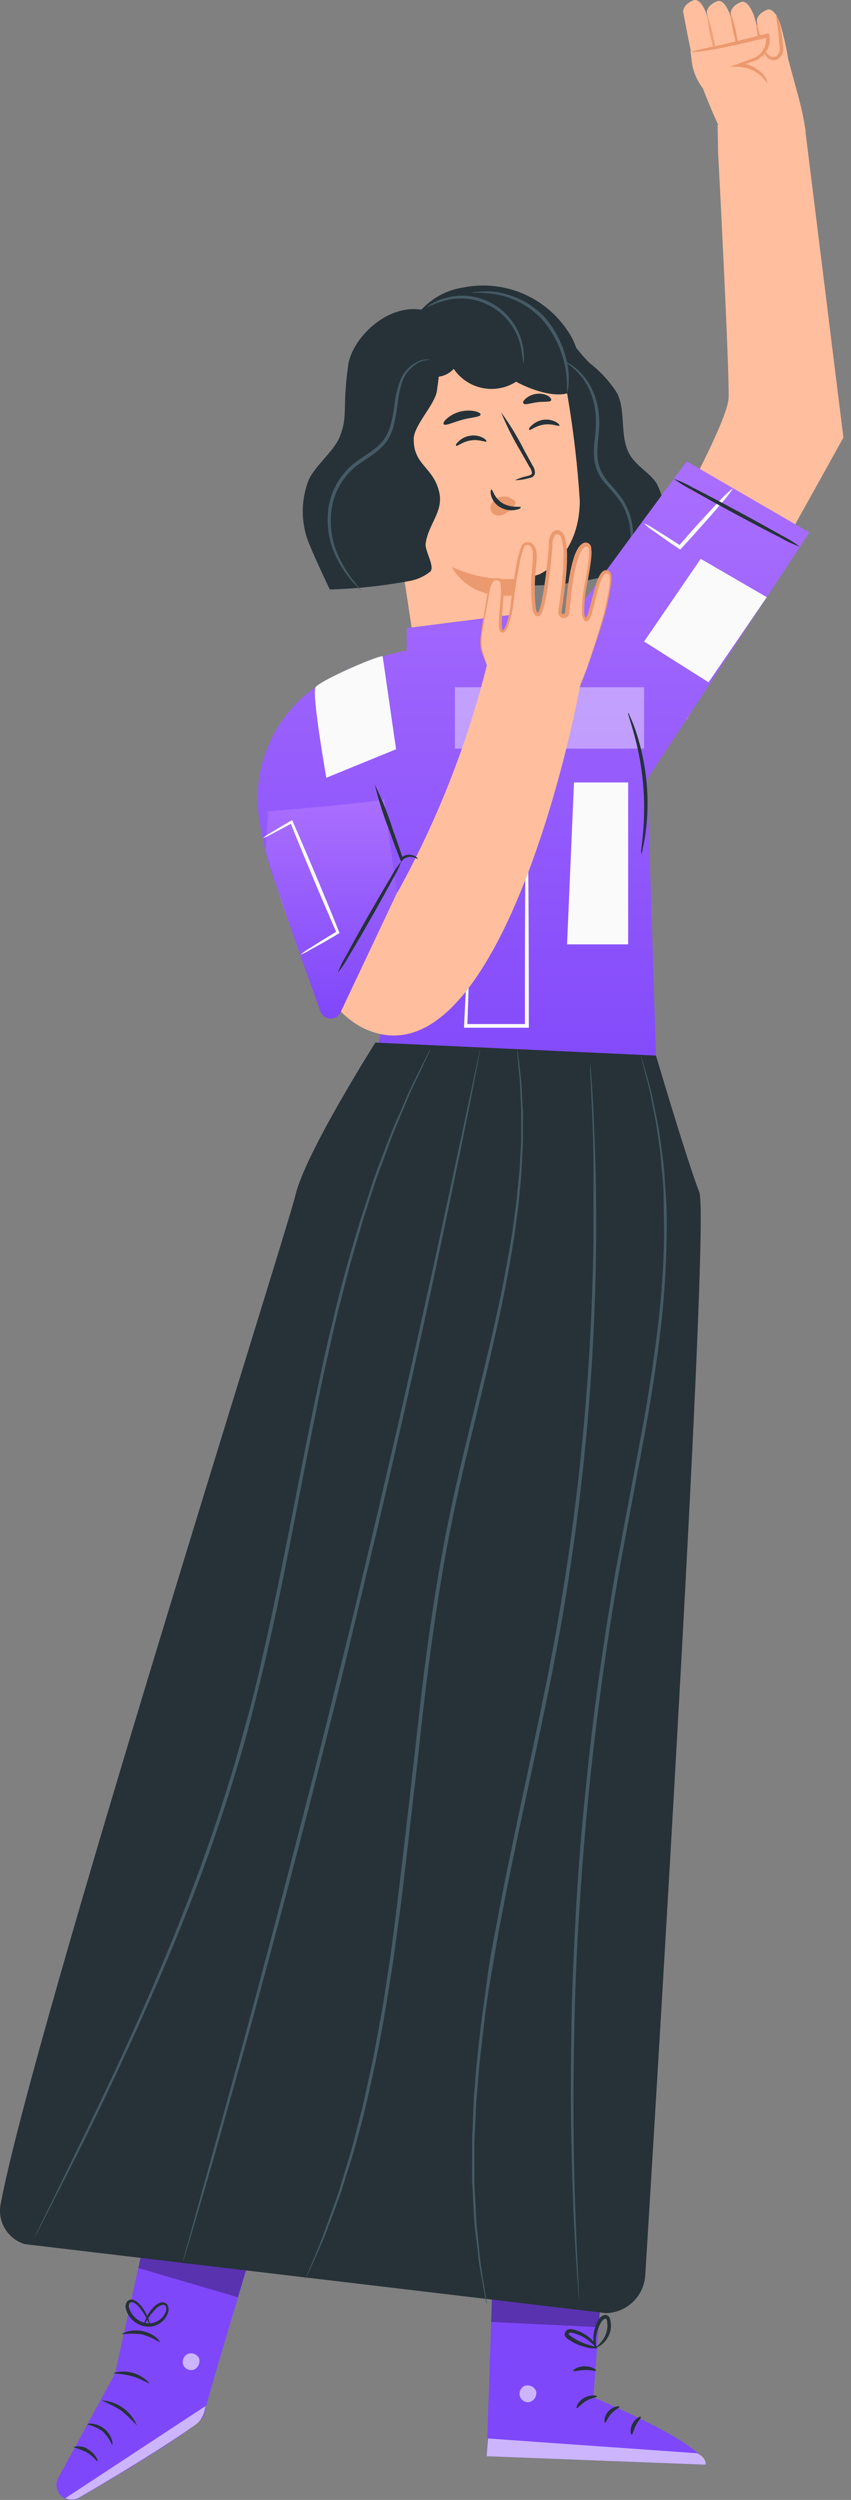 <svg width="79" height="232" viewBox="0 0 79 232" fill="none" xmlns="http://www.w3.org/2000/svg">
<rect x="0" y="0" width="79" height="232" fill="#808080" stroke="none"/>
<path d="M66.613 11.597L66.664 14.149C66.664 14.149 67.705 33.926 67.64 36.901C67.576 39.876 57.656 56.839 57.656 56.839L63.749 66.772L78.295 40.611L74.812 12.54L74.723 11.844" fill="#FFBE9D"/>
<path d="M74 8.541L72.041 1.338L64.386 5.765C65.04 7.75 65.804 9.697 66.676 11.597L68.003 12.975C68.003 12.975 74.658 12.273 74.798 12.203C74.606 10.967 74.34 9.744 74 8.541Z" fill="#FFBE9D"/>
<path d="M72.278 1.849C72.311 1.896 72.337 1.948 72.354 2.002C72.648 2.781 73.503 6.296 73.113 6.558C72.723 6.82 71.409 6.884 71.199 6.443C70.988 6.002 70.26 1.976 70.26 1.976C70.26 1.976 70.184 1.338 71.192 0.911C71.818 0.668 72.278 1.849 72.278 1.849Z" fill="#FFBE9D"/>
<path d="M69.853 1.134C69.886 1.179 69.911 1.229 69.93 1.281C70.223 2.066 71.078 5.575 70.688 5.836C70.298 6.098 68.984 6.162 68.774 5.721C68.563 5.28 67.836 1.255 67.836 1.255C67.836 1.255 67.766 0.616 68.767 0.195C69.393 -0.052 69.853 1.134 69.853 1.134Z" fill="#FFBE9D"/>
<path d="M67.639 1.057C67.677 1.102 67.703 1.154 67.716 1.211C68.009 1.989 68.857 5.505 68.468 5.766C68.079 6.028 66.771 6.092 66.554 5.651C66.336 5.21 65.616 1.185 65.616 1.185C65.616 1.185 65.54 0.546 66.547 0.125C67.18 -0.149 67.639 1.057 67.639 1.057Z" fill="#FFBE9D"/>
<path d="M65.445 0.968C65.482 1.012 65.508 1.065 65.522 1.121C65.815 1.9 66.663 5.415 66.274 5.677C65.885 5.939 64.57 6.003 64.36 5.562C64.149 5.121 63.422 1.095 63.422 1.095C63.422 1.095 63.346 0.457 64.353 0.036C64.986 -0.219 65.445 0.968 65.445 0.968Z" fill="#FFBE9D"/>
<path d="M70.925 5.421C70.818 4.254 70.563 3.105 70.166 2.001C70.273 3.169 70.528 4.318 70.925 5.421Z" fill="#EB996E"/>
<path d="M68.852 5.962C68.788 5.127 68.645 4.3 68.425 3.493C68.291 2.666 68.077 1.854 67.787 1.068C67.859 1.902 68.002 2.727 68.214 3.537C68.356 4.362 68.569 5.173 68.851 5.962H68.852Z" fill="#EB996E"/>
<g opacity="0.78">
<path d="M66.727 6.333C66.655 5.498 66.512 4.669 66.3 3.858C66.157 3.033 65.944 2.222 65.662 1.434C65.726 2.271 65.869 3.1 66.089 3.91C66.225 4.736 66.438 5.548 66.727 6.333Z" fill="#EB996E"/>
</g>
<path d="M68.386 10.894L66.064 9.019C65.046 8.199 64.386 7.016 64.22 5.72L64.093 4.731L71.109 3.314C71.109 3.314 71.109 5.92 69.132 5.956L71.6 7.232L68.386 10.894Z" fill="#FFBE9D"/>
<path d="M71.264 7.737C71.078 7.499 70.877 7.273 70.662 7.06C70.08 6.523 69.323 6.217 68.531 6.199H67.779L68.487 5.937L70.108 5.336C70.771 4.982 71.165 4.274 71.116 3.524C71.111 3.468 71.1 3.413 71.084 3.358L71.285 3.467C69.326 3.952 67.552 4.36 66.257 4.583C65.619 4.699 65.083 4.769 64.713 4.813C64.525 4.84 64.334 4.84 64.146 4.813C64.824 4.616 65.512 4.454 66.207 4.328C67.483 4.053 69.244 3.607 71.203 3.125L71.356 3.087L71.401 3.233C71.423 3.306 71.441 3.381 71.452 3.457C71.5 3.904 71.394 4.354 71.151 4.733C70.925 5.072 70.626 5.357 70.277 5.569L68.638 6.13L68.593 5.862C69.447 5.897 70.253 6.266 70.838 6.89C71.057 7.126 71.205 7.42 71.264 7.737Z" fill="#EB996E"/>
<path d="M70.836 4.49C70.893 4.49 71.008 4.809 71.365 5.129C71.551 5.308 71.831 5.348 72.061 5.229C72.314 5.017 72.434 4.685 72.373 4.361C72.29 3.57 72.246 2.829 72.173 2.319C72.101 2.04 72.065 1.752 72.065 1.464C72.116 1.445 72.265 1.745 72.402 2.274C72.548 2.955 72.649 3.646 72.703 4.341C72.775 4.785 72.587 5.231 72.218 5.489C71.877 5.664 71.461 5.588 71.204 5.304C71.052 5.139 70.939 4.943 70.872 4.73C70.831 4.585 70.817 4.502 70.836 4.49Z" fill="#EB996E"/>
<path d="M46.989 27.636C48.72 27.684 50.347 28.474 51.455 29.805C52.648 31.043 53.529 32.511 54.746 33.703C55.752 34.48 56.615 35.426 57.298 36.498C58.172 38.322 57.439 40.676 58.574 42.373C59.213 43.323 60.29 43.886 60.935 44.823C61.611 46.092 61.81 47.56 61.496 48.963C61.453 49.959 61.103 50.918 60.494 51.707C59.927 52.236 59.239 52.617 58.489 52.817C52.92 54.701 46.908 54.831 41.263 53.187" fill="#263238"/>
<path d="M35.293 39.011C34.999 36.657 35.67 34.284 37.155 32.433C38.639 30.582 40.81 29.412 43.172 29.189C47.872 28.826 52.044 32.177 52.704 36.844C53.248 40.046 53.623 43.274 53.826 46.516C53.769 51.02 51.134 52.768 50.069 53.297C49.684 53.437 49.287 53.536 48.882 53.591V53.623L49.884 58.791C50.337 62.179 48.449 65.171 45.067 65.688C41.685 66.205 39.025 63.583 38.509 60.196L35.293 39.011Z" fill="#FFBE9D"/>
<path d="M51.927 39.503C51.857 39.604 51.288 39.287 50.498 39.403C49.707 39.519 49.222 39.977 49.139 39.894C49.055 39.811 49.139 39.684 49.375 39.467C49.672 39.192 50.046 39.014 50.447 38.957C50.843 38.902 51.247 38.972 51.601 39.157C51.863 39.299 51.963 39.452 51.927 39.503Z" fill="#263238"/>
<path d="M45.151 40.97C45.075 41.07 44.513 40.753 43.722 40.87C42.931 40.986 42.446 41.444 42.357 41.371C42.268 41.297 42.357 41.154 42.593 40.944C42.889 40.663 43.267 40.484 43.672 40.434C44.067 40.371 44.472 40.438 44.827 40.625C45.081 40.765 45.189 40.919 45.151 40.97Z" fill="#263238"/>
<path d="M47.798 44.568C48.182 44.388 48.586 44.253 49.001 44.167C49.193 44.116 49.371 44.052 49.384 43.919C49.369 43.714 49.294 43.519 49.167 43.357L48.377 41.96C47.663 40.781 47.043 39.548 46.522 38.272C47.334 39.387 48.053 40.567 48.672 41.8C48.94 42.291 49.196 42.763 49.444 43.21C49.599 43.429 49.673 43.695 49.654 43.963C49.615 44.11 49.512 44.231 49.374 44.294C49.271 44.337 49.164 44.366 49.055 44.384C48.647 44.502 48.224 44.564 47.798 44.568Z" fill="#263238"/>
<path d="M48.851 53.621C46.501 53.962 44.102 53.612 41.948 52.613C41.948 52.613 43.671 56.332 49.125 55.011L48.851 53.621Z" fill="#EB996E"/>
<path d="M47.728 46.45C47.385 46.134 46.905 46.011 46.452 46.125C46.117 46.204 45.827 46.416 45.65 46.712C45.482 47.004 45.51 47.369 45.721 47.631C46.014 47.872 46.423 47.914 46.76 47.739C47.099 47.556 47.4 47.309 47.647 47.012C47.723 46.938 47.786 46.852 47.832 46.756C47.878 46.662 47.86 46.55 47.787 46.476" fill="#EB996E"/>
<path d="M45.623 45.423C45.745 45.423 45.866 46.225 46.657 46.699C47.448 47.173 48.322 46.961 48.341 47.076C48.36 47.191 48.168 47.267 47.798 47.332C47.315 47.408 46.82 47.311 46.401 47.057C45.997 46.817 45.703 46.427 45.584 45.972C45.502 45.647 45.565 45.429 45.623 45.423Z" fill="#263238"/>
<path d="M44.608 38.488C44.563 38.712 43.785 38.718 42.904 38.96C42.023 39.203 41.341 39.547 41.194 39.375C41.13 39.299 41.194 39.081 41.488 38.839C42.203 38.227 43.161 37.977 44.085 38.162C44.456 38.245 44.64 38.386 44.608 38.488Z" fill="#263238"/>
<path d="M51.161 37.155C51.053 37.346 50.523 37.244 49.885 37.327C49.248 37.411 48.737 37.614 48.609 37.449C48.482 37.283 48.609 37.181 48.81 36.983C49.095 36.74 49.446 36.589 49.818 36.549C50.19 36.5 50.567 36.57 50.897 36.749C51.104 36.893 51.205 37.059 51.161 37.155Z" fill="#263238"/>
<path d="M53.585 35.859C52.654 37.281 49.7 36.401 47.913 35.425C45.978 36.664 43.408 36.135 42.12 34.232C41.594 34.804 40.817 35.076 40.048 34.958C39.28 34.839 38.621 34.345 38.292 33.641C37.629 32.043 37.902 30.21 39.001 28.875C40.046 27.678 41.486 26.896 43.058 26.67C46.748 25.952 50.511 27.5 52.629 30.606C53.726 32.125 54.089 34.055 53.618 35.869" fill="#263238"/>
<path d="M39.242 28.765C35.893 28.127 32.665 31.464 32.326 33.869C31.746 38.016 32.326 38.533 31.548 40.517C31.056 41.793 29.352 43.133 28.683 44.466C27.996 46.178 27.92 48.075 28.466 49.837C28.887 51.113 30.616 54.706 30.616 54.706C33.14 54.635 35.654 54.364 38.134 53.896C38.792 53.761 39.408 53.472 39.933 53.054C40.418 52.614 39.416 51.095 39.512 50.448C39.774 48.611 41.145 47.541 40.788 45.737C40.265 43.331 38.37 43.185 38.408 40.741C38.408 39.465 40.38 37.551 40.559 36.275C40.737 34.999 41.49 30.469 39.283 28.798" fill="#263238"/>
<path d="M33.577 54.84C33.577 54.84 33.335 54.559 32.94 54.049C32.349 53.33 31.851 52.539 31.459 51.695C30.868 50.451 30.617 49.073 30.732 47.7C30.859 46.018 31.653 44.457 32.937 43.362C33.625 42.807 34.41 42.386 35.081 41.825C35.747 41.29 36.235 40.566 36.48 39.748C36.678 39.022 36.817 38.282 36.895 37.534C36.961 36.896 37.087 36.266 37.272 35.651C37.517 34.761 38.127 34.015 38.95 33.597C39.264 33.469 39.6 33.401 39.939 33.396C39.853 33.367 39.762 33.354 39.671 33.358C39.409 33.354 39.149 33.401 38.906 33.498C38.011 33.886 37.334 34.65 37.055 35.584C36.848 36.206 36.705 36.848 36.628 37.499C36.544 38.23 36.399 38.954 36.194 39.662C35.961 40.42 35.5 41.089 34.873 41.576C34.235 42.112 33.444 42.526 32.723 43.114C31.381 44.256 30.557 45.892 30.439 47.65C30.333 49.067 30.61 50.487 31.241 51.76C31.657 52.61 32.19 53.398 32.824 54.101C33.047 54.344 33.239 54.528 33.366 54.644C33.427 54.718 33.498 54.785 33.577 54.84Z" fill="#455A64"/>
<path d="M57.923 52.671C57.969 52.615 58.012 52.555 58.05 52.493C58.154 52.311 58.248 52.123 58.331 51.931C58.62 51.215 58.767 50.449 58.766 49.676C58.771 48.516 58.446 47.378 57.828 46.396C57.44 45.842 57.014 45.315 56.552 44.821C56.076 44.312 55.734 43.694 55.556 43.022C55.256 41.624 55.716 40.215 55.62 38.912C55.595 37.757 55.279 36.627 54.701 35.626C54.303 34.963 53.773 34.387 53.145 33.935C52.972 33.817 52.793 33.708 52.608 33.61L52.408 33.52C52.612 33.698 52.825 33.866 53.047 34.022C53.635 34.493 54.127 35.074 54.495 35.732C55.025 36.712 55.308 37.807 55.318 38.922C55.329 39.583 55.289 40.245 55.197 40.9C55.094 41.625 55.109 42.361 55.242 43.082C55.431 43.798 55.795 44.456 56.301 44.996C56.76 45.48 57.186 45.994 57.577 46.534C58.183 47.468 58.515 48.553 58.534 49.666C58.556 50.42 58.443 51.172 58.202 51.886C58.044 52.396 57.894 52.658 57.923 52.671Z" fill="#455A64"/>
<path d="M43.754 27.164C44.474 27.154 45.195 27.195 45.91 27.285C47.625 27.572 49.195 28.421 50.376 29.697C51.494 31.028 52.236 32.633 52.526 34.347C52.625 35.064 52.661 35.788 52.635 36.511C52.703 36.324 52.744 36.129 52.756 35.93C52.818 35.397 52.818 34.859 52.756 34.326C52.522 32.547 51.78 30.872 50.619 29.503C49.397 28.178 47.749 27.323 45.962 27.086C45.426 27.02 44.884 27.02 44.348 27.086C44.147 27.08 43.947 27.107 43.754 27.164H43.754Z" fill="#455A64"/>
<path d="M48.564 33.779C48.614 33.617 48.637 33.448 48.634 33.278C48.65 32.81 48.6 32.342 48.488 31.887C48.133 30.353 47.163 29.032 45.806 28.234C44.449 27.435 42.824 27.229 41.31 27.663C40.863 27.785 40.433 27.968 40.034 28.205C39.754 28.384 39.613 28.499 39.627 28.518C40.186 28.251 40.769 28.038 41.368 27.88C44.406 27.104 47.5 28.925 48.297 31.957C48.436 32.556 48.526 33.167 48.564 33.781V33.779Z" fill="#455A64"/>
<path d="M34.12 84.16C34.12 84.16 36.325 89.188 36.2 91.567C36.074 93.947 33.794 101.68 33.794 101.68L60.775 104.2L60.896 97.96L60.086 72.293L75.13 49.409L63.748 42.813L52.68 57.838L49.879 56.753L37.757 58.285V60.39L37.412 60.428C34.754 60.993 32.207 61.991 29.872 63.382C25.53 66.086 23.247 71.141 24.091 76.186C24.583 79.249 25.54 82.968 27.377 85.118C30.91 89.24 34.12 84.16 34.12 84.16Z" fill="url(#paint0_linear_0_7435)"/>
<path d="M30.293 72.18C30.293 72.18 28.915 64.346 29.297 63.778C29.77 63.108 35.442 60.67 35.524 60.919L36.768 69.532L30.293 72.18Z" fill="#FAFAFA"/>
<path d="M53.285 72.614L52.641 87.639H58.313V72.614H53.285Z" fill="#FAFAFA"/>
<path d="M43.9 80.129C44.006 80.117 44.113 80.117 44.219 80.129H45.195L48.928 80.072H49.036V80.187C49.074 83.795 49.093 89.183 49.093 95.212V95.377H43.08V95.212C43.29 90.88 43.48 87.116 43.616 84.365C43.692 83.09 43.75 82.024 43.794 81.258C43.798 80.983 43.817 80.708 43.851 80.435C43.84 80.347 43.84 80.257 43.851 80.168C43.858 80.27 43.858 80.372 43.851 80.475V81.329C43.851 82.108 43.8 83.167 43.762 84.481C43.662 87.179 43.532 90.906 43.379 95.199L43.22 95.033H48.892L48.727 95.199C48.727 89.17 48.727 83.779 48.784 80.174L48.892 80.282L45.242 80.167H44.24L43.9 80.129Z" fill="#FAFAFA"/>
<path d="M65.776 63.319L59.792 59.536L65.049 51.861L71.18 55.421L65.776 63.319Z" fill="#FAFAFA"/>
<g opacity="0.4">
<rect x="42.228" y="63.778" width="17.564" height="5.697" fill="white"/>
</g>
<path d="M59.538 79.275C59.507 79.102 59.507 78.925 59.538 78.751C59.583 78.414 59.638 77.929 59.691 77.335C59.83 75.777 59.83 74.21 59.691 72.652C59.545 71.093 59.259 69.55 58.836 68.042C58.517 66.887 58.256 66.185 58.307 66.166C58.358 66.147 58.415 66.32 58.549 66.632C58.745 67.07 58.917 67.517 59.066 67.972C59.556 69.481 59.877 71.038 60.024 72.617C60.171 74.196 60.137 75.786 59.923 77.357C59.861 77.832 59.774 78.302 59.662 78.767C59.648 78.942 59.606 79.113 59.538 79.275Z" fill="#263238"/>
<path d="M68.054 45.308C67.756 45.781 67.412 46.223 67.027 46.629C66.388 47.414 65.423 48.485 64.373 49.659L63.25 50.897L63.15 51.005L63.035 50.929C62.072 50.291 61.249 49.698 60.674 49.283C60.349 49.085 60.05 48.844 59.787 48.569C60.137 48.715 60.471 48.899 60.782 49.117C61.384 49.487 62.237 50.019 63.213 50.66H63.013L64.123 49.384C65.176 48.211 66.139 47.17 66.847 46.425C67.214 46.016 67.618 45.642 68.054 45.308V45.308Z" fill="#FAFAFA"/>
<path d="M74.256 50.737C73.644 50.518 73.052 50.245 72.489 49.92C71.41 49.378 69.937 48.599 68.323 47.732C66.709 46.865 65.254 46.055 64.209 45.461C63.629 45.164 63.074 44.821 62.55 44.434C63.164 44.653 63.757 44.927 64.323 45.251C65.394 45.799 66.875 46.572 68.482 47.439C70.09 48.306 71.552 49.117 72.597 49.71C73.178 50.005 73.733 50.349 74.256 50.737Z" fill="#263238"/>
<path d="M13.567 207.204L10.68 220.27L5.41 229.954C5.225 230.29 5.188 230.688 5.31 231.052C5.431 231.415 5.699 231.712 6.049 231.869C6.457 232.062 6.935 232.041 7.324 231.812C9.774 230.395 18.764 225.138 18.923 224.156C19.109 223.033 22.892 210.567 22.892 210.567L13.567 207.204Z" fill="#7F47FA"/>
<g opacity="0.6">
<path d="M6.042 231.856L19.09 223.281L18.955 223.829C18.838 224.293 18.566 224.702 18.183 224.99C17.118 225.756 14.139 227.816 7.337 231.785C6.945 232.009 6.468 232.026 6.061 231.83L6.042 231.856Z" fill="white"/>
</g>
<g opacity="0.6">
<path d="M17.475 218.435C17.082 218.597 16.876 219.03 16.997 219.437C17.144 219.833 17.576 220.044 17.979 219.915C18.393 219.743 18.61 219.285 18.48 218.856C18.28 218.458 17.803 218.287 17.396 218.467" fill="white"/>
</g>
<path d="M10.407 226.904C10.195 226.426 9.894 225.993 9.52 225.628C9.088 225.327 8.603 225.11 8.09 224.99C8.09 224.952 8.276 224.89 8.591 224.926C9.001 224.979 9.387 225.15 9.702 225.417C10.025 225.68 10.263 226.033 10.385 226.431C10.47 226.7 10.445 226.904 10.407 226.904Z" fill="#263238"/>
<path d="M9.053 228.416C8.977 228.454 8.664 227.931 8.039 227.574C7.641 227.391 7.232 227.233 6.814 227.102C7.282 226.947 7.795 227.028 8.192 227.318C8.881 227.737 9.131 228.397 9.053 228.416Z" fill="#263238"/>
<path d="M12.71 225.092C12.249 224.59 11.755 224.122 11.229 223.689C10.647 223.336 10.039 223.027 9.411 222.764C10.869 222.834 12.155 223.742 12.71 225.092Z" fill="#263238"/>
<path d="M13.89 221.192C13.839 221.262 13.194 220.784 12.269 220.522C11.344 220.261 10.546 220.299 10.534 220.216C11.747 219.864 13.055 220.244 13.89 221.192Z" fill="#263238"/>
<path d="M14.84 217.379C14.317 217.055 13.753 216.803 13.162 216.632C12.554 216.549 11.938 216.549 11.331 216.632C11.331 216.6 11.503 216.473 11.841 216.371C12.293 216.249 12.767 216.236 13.225 216.333C13.69 216.426 14.127 216.627 14.501 216.92C14.751 217.162 14.865 217.334 14.84 217.379Z" fill="#263238"/>
<path d="M13.347 215.912C13.34 215.742 13.375 215.574 13.448 215.421C13.602 214.98 13.843 214.574 14.156 214.228C14.361 213.951 14.653 213.752 14.985 213.661C15.214 213.623 15.442 213.729 15.56 213.928C15.654 214.128 15.675 214.354 15.617 214.568C15.345 215.46 14.469 216.026 13.543 215.908C12.638 215.781 11.9 215.121 11.674 214.236C11.622 214.015 11.666 213.784 11.795 213.597C11.95 213.409 12.214 213.351 12.433 213.457C12.733 213.602 12.99 213.822 13.18 214.095C13.463 214.464 13.678 214.881 13.818 215.325C13.885 215.484 13.915 215.655 13.907 215.827C13.692 215.253 13.391 214.715 13.014 214.232C12.852 213.996 12.632 213.805 12.376 213.677C12.26 213.619 12.119 213.651 12.038 213.753C11.961 213.879 11.942 214.033 11.987 214.174C12.204 214.929 12.843 215.488 13.62 215.603C14.4 215.695 15.14 215.234 15.4 214.492C15.454 214.348 15.454 214.19 15.4 214.045C15.341 213.931 15.214 213.869 15.088 213.892C14.808 213.969 14.56 214.132 14.379 214.358C13.943 214.81 13.593 215.338 13.345 215.915L13.347 215.912Z" fill="#263238"/>
<g opacity="0.3">
<path d="M13.234 208.62L12.845 210.483L22.077 213.189L22.867 210.573L13.572 207.205L13.234 208.62Z" fill="black"/>
</g>
<path d="M55.869 212.039L55.084 222.483C55.084 222.483 65.438 226.783 65.484 228.728L45.176 227.944L45.725 211.618L55.869 212.039Z" fill="#7F47FA"/>
<g opacity="0.6">
<path d="M48.838 221.36C48.431 221.471 48.172 221.869 48.236 222.285C48.319 222.705 48.716 222.985 49.138 222.924C49.572 222.809 49.847 222.384 49.777 221.942C49.634 221.52 49.185 221.284 48.757 221.405" fill="white"/>
</g>
<g opacity="0.6">
<path d="M45.176 227.944L45.298 226.298L64.725 227.669C64.725 227.669 65.612 228.096 65.484 228.728L45.176 227.944Z" fill="white"/>
</g>
<path d="M55.415 222.394C55.415 222.494 54.914 222.515 54.413 222.815C53.911 223.114 53.634 223.523 53.545 223.484C53.455 223.445 53.628 222.846 54.24 222.521C54.853 222.196 55.453 222.305 55.415 222.394Z" fill="#263238"/>
<path d="M57.515 223.357C57.515 223.457 57.1 223.606 56.743 223.996C56.386 224.385 56.277 224.837 56.176 224.831C56.075 224.825 56.041 224.257 56.489 223.766C56.935 223.275 57.515 223.262 57.515 223.357Z" fill="#263238"/>
<path d="M58.644 225.954C58.555 225.954 58.434 225.469 58.709 224.94C58.983 224.41 59.461 224.206 59.499 224.301C59.538 224.396 59.238 224.665 59.021 225.103C58.805 225.541 58.728 225.947 58.644 225.954Z" fill="#263238"/>
<path d="M55.329 219.995C55.284 220.084 54.828 219.925 54.27 219.944C53.711 219.963 53.267 220.122 53.217 220.033C53.167 219.944 53.6 219.605 54.263 219.599C54.927 219.593 55.384 219.918 55.329 219.995Z" fill="#263238"/>
<g opacity="0.3">
<path d="M55.71 214.102L55.575 215.966L45.597 215.488L45.661 213.338L55.71 214.102Z" fill="black"/>
</g>
<path d="M55.454 217.883C55.116 217.961 54.764 217.945 54.434 217.838C54.069 217.758 53.716 217.633 53.381 217.468C53.185 217.371 52.995 217.26 52.814 217.137C52.7 217.071 52.599 216.987 52.513 216.888C52.391 216.733 52.391 216.514 52.513 216.359C52.619 216.22 52.786 216.142 52.96 216.148C53.089 216.151 53.215 216.172 53.337 216.212C53.557 216.273 53.771 216.354 53.976 216.455C54.312 216.618 54.619 216.834 54.888 217.094C55.341 217.553 55.489 217.929 55.455 217.948C55.421 217.968 55.194 217.655 54.727 217.279C54.453 217.06 54.153 216.876 53.834 216.731C53.649 216.649 53.456 216.582 53.26 216.53C53.05 216.46 52.864 216.454 52.807 216.53C52.75 216.606 52.807 216.581 52.807 216.645C52.87 216.716 52.943 216.776 53.023 216.824C53.191 216.946 53.365 217.057 53.547 217.156C53.857 217.323 54.181 217.462 54.516 217.571C54.836 217.652 55.149 217.757 55.454 217.883Z" fill="#263238"/>
<path d="M55.314 218.018C55.134 217.721 55.053 217.374 55.084 217.028C55.084 216.651 55.147 216.276 55.27 215.919C55.342 215.709 55.436 215.508 55.55 215.317C55.668 215.057 55.907 214.873 56.189 214.826C56.374 214.838 56.535 214.955 56.604 215.127C56.652 215.248 56.682 215.375 56.693 215.504C56.725 215.732 56.725 215.964 56.693 216.192C56.619 216.57 56.455 216.925 56.215 217.226C55.8 217.736 55.379 217.863 55.373 217.806C55.608 217.584 55.822 217.341 56.011 217.078C56.193 216.791 56.315 216.47 56.368 216.134C56.397 215.94 56.397 215.742 56.368 215.547C56.368 215.33 56.268 215.151 56.19 215.171C56.036 215.233 55.908 215.346 55.826 215.49C55.717 215.661 55.625 215.843 55.551 216.032C55.426 216.356 55.347 216.695 55.316 217.04C55.283 217.629 55.369 218.005 55.314 218.018Z" fill="#263238"/>
<path d="M30.138 78.254L35.389 78.548C35.758 80.025 36.256 81.467 36.875 82.858C40.557 76.207 43.356 69.103 45.2 61.728C45.079 61.332 44.939 60.899 44.766 60.407C44.638 59.67 44.66 58.915 44.83 58.187C44.977 57.307 45.219 56.12 45.296 55.571C45.52 53.899 45.788 53.656 46.375 53.829C47.166 54.084 46.049 58.517 46.694 58.614C47.044 58.665 47.472 57.146 47.596 55.902C47.719 54.658 48.284 50.799 48.698 50.562C49.337 50.185 49.828 50.779 49.675 52.023C49.521 53.268 49.324 57.025 49.987 57.076C50.651 57.127 51.18 50.761 51.18 50.761C51.18 50.761 51.08 49.383 51.819 49.415C53.197 49.472 52.119 56.178 52.004 56.809C51.921 57.25 52.642 57.333 52.7 56.855C52.757 56.377 53.096 50.475 54.499 50.54C55.57 50.578 53.663 56.065 54.269 57.335C54.876 58.605 55.29 53.016 56.317 53.092C56.7 53.092 56.956 53.192 56.279 56.358C55.597 58.874 54.777 61.35 53.822 63.776C52.196 72.548 45.056 100.613 33.866 95.477C27.601 92.6 24.679 78.367 24.679 78.367L30.138 78.254Z" fill="#FFBE9D"/>
<path d="M53.84 63.777C53.851 63.711 53.87 63.647 53.898 63.585C53.943 63.445 54.006 63.26 54.083 63.037C54.255 62.527 54.504 61.818 54.817 60.919C55.129 60.02 55.512 58.871 55.895 57.544C56.098 56.836 56.265 56.119 56.396 55.394C56.467 55.011 56.543 54.615 56.588 54.208C56.603 54.007 56.603 53.806 56.588 53.606C56.588 53.396 56.543 53.229 56.377 53.223C56.212 53.217 56.091 53.324 55.976 53.498C55.868 53.687 55.779 53.885 55.709 54.091C55.562 54.512 55.441 54.959 55.326 55.418C55.211 55.877 55.102 56.349 54.962 56.829C54.903 57.093 54.795 57.344 54.643 57.568C54.557 57.675 54.403 57.695 54.292 57.613C54.231 57.557 54.181 57.489 54.146 57.413C54.09 57.283 54.051 57.145 54.031 57.005C54.011 55.933 54.118 54.862 54.349 53.815C54.45 53.278 54.541 52.736 54.611 52.188C54.648 51.913 54.67 51.636 54.675 51.359C54.675 51.11 54.675 50.766 54.529 50.721C54.383 50.677 54.146 50.822 54.019 51.053C53.87 51.29 53.752 51.545 53.668 51.812C53.489 52.371 53.35 52.943 53.253 53.522C53.153 54.115 53.075 54.715 53.004 55.321C52.992 55.629 52.962 55.936 52.915 56.24L52.877 56.706C52.888 56.907 52.811 57.103 52.667 57.243C52.477 57.383 52.218 57.383 52.028 57.243C51.923 57.174 51.851 57.065 51.828 56.942C51.818 56.885 51.818 56.827 51.828 56.77V56.654C51.873 56.342 51.928 56.016 51.968 55.716C52.058 55.078 52.134 54.44 52.197 53.802C52.261 53.163 52.3 52.525 52.313 51.887C52.345 51.243 52.28 50.598 52.121 49.973C52.085 49.814 51.989 49.674 51.854 49.584C51.72 49.543 51.576 49.589 51.49 49.699C51.318 50.017 51.248 50.38 51.289 50.739C51.174 52.014 51.034 53.233 50.855 54.447C50.772 55.054 50.657 55.656 50.511 56.251C50.473 56.403 50.426 56.552 50.37 56.698C50.319 56.878 50.214 57.039 50.07 57.157C49.934 57.223 49.772 57.188 49.674 57.074C49.612 57.003 49.564 56.921 49.533 56.832C49.477 56.683 49.436 56.529 49.412 56.373C49.281 55.207 49.27 54.032 49.38 52.864C49.454 52.321 49.482 51.773 49.463 51.225C49.448 50.993 49.342 50.778 49.169 50.623C49.089 50.568 48.989 50.551 48.895 50.578C48.841 50.591 48.789 50.613 48.742 50.642C48.708 50.664 48.682 50.695 48.665 50.731C48.476 51.214 48.335 51.714 48.244 52.224C48.144 52.734 48.053 53.244 47.97 53.748C47.886 54.253 47.816 54.744 47.753 55.235C47.69 55.726 47.653 56.211 47.553 56.689C47.473 57.162 47.347 57.626 47.176 58.074C47.135 58.187 47.084 58.296 47.023 58.399C46.946 58.499 46.907 58.636 46.704 58.7C46.598 58.719 46.49 58.674 46.429 58.585C46.393 58.522 46.365 58.454 46.346 58.384C46.322 58.267 46.307 58.147 46.301 58.027C46.301 57.115 46.428 56.279 46.473 55.475C46.512 55.09 46.512 54.701 46.473 54.315C46.505 54.156 46.439 53.994 46.305 53.903C46.171 53.813 45.996 53.811 45.861 53.9C45.639 54.142 45.501 54.448 45.465 54.774C45.389 55.106 45.357 55.412 45.292 55.75C45.069 57.026 44.834 58.105 44.725 58.991C44.668 59.382 44.668 59.78 44.725 60.171C44.801 60.49 44.911 60.773 44.968 61L45.121 61.523C45.147 61.58 45.162 61.64 45.166 61.702C45.135 61.648 45.111 61.59 45.096 61.529L44.911 61.028C44.834 60.799 44.725 60.537 44.63 60.186C44.572 59.788 44.572 59.382 44.63 58.984C44.73 58.081 44.943 56.999 45.147 55.73C45.204 55.417 45.236 55.092 45.313 54.741C45.344 54.565 45.391 54.392 45.453 54.224C45.506 54.028 45.623 53.855 45.785 53.732C45.985 53.628 46.223 53.628 46.423 53.732C46.679 53.879 46.685 54.121 46.73 54.307C46.768 54.707 46.768 55.109 46.73 55.51C46.692 56.326 46.565 57.181 46.584 58.062C46.589 58.164 46.602 58.267 46.622 58.368C46.622 58.468 46.698 58.508 46.686 58.489C46.674 58.47 46.786 58.4 46.832 58.317C46.884 58.222 46.931 58.124 46.972 58.023C47.128 57.588 47.246 57.139 47.323 56.683C47.412 56.224 47.438 55.739 47.509 55.248C47.579 54.757 47.636 54.253 47.719 53.744C47.802 53.236 47.885 52.724 47.987 52.207C48.078 51.664 48.23 51.133 48.44 50.624C48.48 50.541 48.545 50.471 48.625 50.424C48.695 50.381 48.77 50.347 48.849 50.324C49.023 50.278 49.208 50.308 49.359 50.407C49.611 50.608 49.77 50.903 49.799 51.224C49.837 51.514 49.837 51.807 49.799 52.098C49.799 52.372 49.748 52.653 49.729 52.934C49.614 54.073 49.614 55.22 49.729 56.359C49.751 56.494 49.784 56.627 49.829 56.755C49.849 56.806 49.878 56.853 49.912 56.896V56.902C49.979 56.813 50.03 56.714 50.066 56.608C50.111 56.474 50.155 56.333 50.193 56.193C50.333 55.626 50.435 55.025 50.525 54.426C50.703 53.223 50.837 51.989 50.952 50.739C50.901 50.295 50.995 49.848 51.219 49.462C51.391 49.23 51.697 49.141 51.966 49.246C52.196 49.367 52.363 49.581 52.425 49.833C52.598 50.49 52.669 51.17 52.636 51.849C52.636 52.487 52.578 53.163 52.514 53.814C52.45 54.464 52.374 55.09 52.285 55.728C52.24 56.047 52.184 56.367 52.144 56.672C52.118 56.759 52.118 56.853 52.144 56.94C52.221 56.987 52.317 56.987 52.393 56.94C52.463 56.895 52.469 56.8 52.482 56.627L52.527 56.161C52.527 55.854 52.592 55.523 52.617 55.242C52.687 54.603 52.77 54.017 52.872 53.424C52.972 52.827 53.115 52.239 53.299 51.663C53.395 51.372 53.525 51.093 53.688 50.834C53.779 50.693 53.896 50.572 54.033 50.477C54.185 50.342 54.403 50.31 54.587 50.396C54.772 50.482 54.888 50.669 54.882 50.873C54.905 51.023 54.916 51.174 54.914 51.326C54.905 51.614 54.879 51.901 54.838 52.187C54.767 52.748 54.665 53.289 54.57 53.827C54.339 54.843 54.227 55.884 54.238 56.927C54.25 57.04 54.28 57.15 54.328 57.253C54.344 57.291 54.366 57.328 54.392 57.361V57.329C54.513 57.132 54.601 56.916 54.653 56.69C54.794 56.224 54.902 55.752 55.023 55.293C55.144 54.834 55.266 54.381 55.424 53.947C55.501 53.725 55.599 53.512 55.718 53.309C55.779 53.2 55.861 53.105 55.96 53.029C56.016 52.982 56.081 52.947 56.152 52.928C56.218 52.916 56.286 52.916 56.352 52.928C56.502 52.943 56.632 53.038 56.69 53.177C56.733 53.289 56.757 53.408 56.76 53.528C56.767 53.741 56.754 53.955 56.722 54.165C56.677 54.586 56.595 54.982 56.522 55.368C56.384 56.096 56.208 56.816 55.992 57.524C55.596 58.851 55.191 59.974 54.863 60.886C54.535 61.798 54.224 62.513 54.072 62.985C53.983 63.208 53.907 63.386 53.855 63.527C53.83 63.608 53.825 63.694 53.84 63.777Z" fill="#EB996E"/>
<path d="M24.64 78.892C25.654 82.477 27.639 88.013 29.744 93.859C29.883 94.243 30.24 94.506 30.648 94.525C31.057 94.545 31.437 94.317 31.613 93.948L36.844 82.879C36.844 82.879 35.568 73.788 35.689 74.107C35.811 74.425 24.894 75.287 24.894 75.287L24.64 78.892Z" fill="url(#paint1_linear_0_7435)"/>
<path d="M38.789 79.74C38.668 79.657 38.532 79.596 38.389 79.561C38.027 79.451 37.634 79.554 37.374 79.829L37.24 79.982L37.157 79.782C36.876 79.067 36.518 78.142 36.161 77.122C35.602 75.719 35.144 74.279 34.79 72.812C35.457 74.166 36.02 75.57 36.474 77.009C36.844 78.024 37.163 78.962 37.399 79.689L37.186 79.653C37.371 79.465 37.618 79.35 37.881 79.328C38.073 79.31 38.266 79.341 38.443 79.417C38.726 79.529 38.803 79.727 38.789 79.74Z" fill="#263238"/>
<path d="M31.37 90.266C31.568 89.718 31.823 89.192 32.129 88.697C32.63 87.752 33.348 86.45 34.164 85.028C34.98 83.606 35.726 82.322 36.282 81.405C36.556 80.891 36.879 80.404 37.245 79.95C37.043 80.496 36.788 81.022 36.486 81.52C35.985 82.47 35.261 83.765 34.451 85.195C33.641 86.624 32.889 87.901 32.333 88.818C32.057 89.329 31.735 89.814 31.37 90.266Z" fill="#263238"/>
<path d="M27.885 88.606C28.169 88.366 28.474 88.152 28.797 87.969C29.391 87.586 30.252 87.05 31.303 86.412L31.246 86.585C30.666 85.225 29.97 83.637 29.255 81.928C28.353 79.778 27.539 77.8 26.95 76.326L27.128 76.383C26.299 76.836 25.625 77.193 25.157 77.436C24.919 77.578 24.667 77.693 24.404 77.78C24.613 77.599 24.842 77.443 25.087 77.314C25.54 77.034 26.189 76.645 27.001 76.172L27.116 76.102L27.174 76.23C27.812 77.684 28.654 79.643 29.56 81.8C30.275 83.516 30.931 85.107 31.474 86.476L31.52 86.592L31.419 86.649C30.36 87.287 29.505 87.765 28.867 88.103C28.558 88.304 28.229 88.472 27.885 88.606Z" fill="#FAFAFA"/>
<path d="M56.27 214.668C58.208 214.612 59.782 213.087 59.9 211.153C60.991 193.494 65.904 113.164 64.921 110.645C63.81 107.812 60.896 97.961 60.896 97.961L34.847 96.755C34.847 96.755 28.365 106.963 27.43 110.906C26.588 114.421 2.989 188.787 0.055 204.575C-0.246 206.199 0.725 207.789 2.307 208.263L56.27 214.668Z" fill="#263238"/>
<path d="M39.989 97.311C39.989 97.311 39.957 97.411 39.874 97.591L39.504 98.393L38.05 101.468C37.763 102.151 37.448 102.911 37.1 103.733C36.751 104.556 36.366 105.462 36.021 106.452C35.676 107.441 35.255 108.486 34.866 109.61C34.477 110.734 34.114 111.932 33.706 113.189L32.551 117.171C32.174 118.562 31.817 120.016 31.421 121.522C31.026 123.027 30.713 124.597 30.337 126.211C29.961 127.824 29.622 129.49 29.297 131.206C28.595 134.626 27.905 138.222 27.178 141.962C26.452 145.702 25.675 149.554 24.761 153.489C24.321 155.453 23.811 157.368 23.339 159.281C22.866 161.195 22.311 163.045 21.75 164.863C20.647 168.506 19.434 171.98 18.197 175.243C15.691 181.783 13.093 187.531 10.86 192.309C8.626 197.087 6.668 200.903 5.329 203.535L3.778 206.578C3.606 206.91 3.466 207.171 3.363 207.357C3.32 207.447 3.271 207.534 3.217 207.618C3.252 207.524 3.292 207.433 3.338 207.344C3.427 207.152 3.555 206.885 3.721 206.542C4.072 205.827 4.576 204.8 5.225 203.486C6.501 200.838 8.415 197.004 10.654 192.213C12.893 187.422 15.439 181.673 17.921 175.14C19.146 171.874 20.352 168.409 21.455 164.773C22.011 162.961 22.508 161.092 23.031 159.203C23.554 157.315 24.013 155.375 24.441 153.404C25.353 149.48 26.119 145.614 26.866 141.888C27.613 138.162 28.288 134.558 29.003 131.138C29.341 129.422 29.723 127.757 30.068 126.142C30.413 124.528 30.815 122.952 31.166 121.447C31.517 119.941 31.932 118.487 32.315 117.095C32.697 115.704 33.116 114.384 33.495 113.114L34.669 109.506C35.065 108.383 35.479 107.337 35.85 106.355C36.221 105.372 36.596 104.44 36.96 103.643C37.324 102.846 37.643 102.061 37.937 101.385C38.575 100.052 39.097 99.025 39.44 98.329L39.841 97.544L39.989 97.311Z" fill="#455A64"/>
<path d="M16.99 209.832C16.997 209.733 17.019 209.637 17.054 209.545C17.118 209.353 17.188 209.054 17.284 208.696L18.186 205.442C18.971 202.597 20.1 198.514 21.503 193.474C22.907 188.433 24.521 182.392 26.275 175.686C27.143 172.331 28.049 168.808 28.994 165.162C29.939 161.515 30.85 157.711 31.82 153.836C32.791 149.961 33.671 146.18 34.558 142.479C35.445 138.779 36.236 135.263 37.026 131.889C38.564 125.132 39.916 119.033 41.021 113.91C42.125 108.787 42.998 104.647 43.618 101.788C43.918 100.366 44.154 99.236 44.319 98.48C44.403 98.116 44.466 97.842 44.511 97.625C44.528 97.525 44.554 97.427 44.587 97.332C44.578 97.433 44.563 97.533 44.542 97.632C44.504 97.833 44.453 98.123 44.382 98.493C44.236 99.265 44.019 100.408 43.744 101.811L42.691 107.03C42.264 109.072 41.789 111.394 41.249 113.958C40.178 119.062 38.851 125.184 37.319 131.956C36.547 135.331 35.743 138.884 34.869 142.552C33.995 146.221 33.076 150.023 32.145 153.915C31.214 157.807 30.231 161.571 29.306 165.241C28.382 168.912 27.45 172.419 26.576 175.766C24.796 182.471 23.15 188.525 21.734 193.54L19.819 200.348C19.239 202.344 18.735 204.067 18.327 205.451C17.919 206.836 17.587 207.933 17.364 208.692C17.256 209.049 17.163 209.33 17.108 209.528C17.08 209.633 17.041 209.735 16.99 209.832H16.99Z" fill="#455A64"/>
<path d="M48.035 97.393C48.04 97.492 48.055 97.59 48.08 97.686L48.188 98.567C48.233 98.955 48.289 99.434 48.354 99.989C48.419 100.543 48.437 101.214 48.481 101.947C48.481 102.317 48.526 102.706 48.545 103.115C48.564 103.524 48.545 103.957 48.545 104.391V105.794C48.545 106.279 48.5 106.79 48.481 107.313C48.462 107.836 48.43 108.378 48.398 108.934C48.366 109.489 48.298 110.069 48.239 110.663C48.155 111.849 47.952 113.087 47.791 114.401C47.395 117.007 46.872 119.85 46.203 122.88C45.533 125.91 44.748 129.125 43.931 132.513C43.115 135.901 42.267 139.461 41.565 143.18C40.863 146.899 40.289 150.779 39.766 154.766C39.243 158.753 38.872 162.644 38.421 166.41C37.97 170.176 37.592 173.817 37.145 177.256L36.456 182.309C36.188 183.936 35.955 185.499 35.684 187.056C35.414 188.612 35.142 190.055 34.842 191.466C34.543 192.877 34.241 194.222 33.94 195.504C33.64 196.786 33.302 197.999 32.983 199.147C32.664 200.295 32.306 201.352 32.001 202.337C31.841 202.838 31.7 203.32 31.535 203.78C31.369 204.24 31.203 204.682 31.05 205.101C30.737 205.937 30.448 206.704 30.189 207.397C29.627 208.762 29.136 209.796 28.829 210.51L28.46 211.312C28.376 211.491 28.325 211.58 28.325 211.58C28.337 211.478 28.371 211.38 28.425 211.293C28.526 211.108 28.626 210.827 28.763 210.476C29.057 209.762 29.522 208.715 30.039 207.35L30.862 205.045L31.34 203.731C31.5 203.271 31.634 202.78 31.787 202.282C32.088 201.28 32.426 200.215 32.745 199.092L33.676 195.455L34.562 191.411C34.848 190.001 35.098 188.527 35.385 187.001C35.671 185.474 35.876 183.887 36.131 182.261C36.387 180.634 36.578 178.943 36.808 177.214C37.235 173.756 37.65 170.126 38.084 166.368C38.518 162.61 38.92 158.712 39.43 154.699C39.94 150.685 40.541 146.819 41.242 143.088C41.944 139.356 42.805 135.796 43.629 132.414C44.453 129.032 45.255 125.811 45.934 122.792C46.613 119.773 47.146 116.935 47.561 114.332C47.726 113.056 47.938 111.78 48.027 110.606C48.091 110.019 48.142 109.446 48.199 108.89C48.257 108.335 48.264 107.793 48.3 107.27C48.336 106.746 48.37 106.249 48.376 105.757C48.382 105.265 48.376 104.807 48.376 104.36V103.084C48.376 102.683 48.338 102.293 48.325 101.923C48.287 101.19 48.287 100.532 48.224 99.971C48.162 99.409 48.124 98.93 48.09 98.541C48.056 98.153 48.033 97.872 48.014 97.661C48.016 97.569 48.025 97.478 48.039 97.387L48.035 97.393Z" fill="#455A64"/>
<path d="M45.188 213.908C45.159 213.812 45.136 213.714 45.118 213.614C45.08 213.404 45.018 213.113 44.953 212.746C44.888 212.38 44.8 211.885 44.697 211.324C44.595 210.763 44.461 210.121 44.397 209.41C44.332 208.698 44.218 207.859 44.11 206.966C44.002 206.073 43.983 205.091 43.909 204.044C43.909 203.521 43.845 202.973 43.826 202.417C43.807 201.862 43.826 201.276 43.826 200.675V198.838C43.826 198.207 43.877 197.562 43.896 196.924C43.915 196.285 43.953 195.584 43.98 194.895C44.006 194.206 44.095 193.498 44.145 192.777C44.245 191.335 44.426 189.848 44.604 188.311C44.782 186.773 45.038 185.178 45.242 183.539C45.447 181.899 45.779 180.221 46.111 178.505C47.386 171.621 49.109 164.138 50.704 156.239C52.2 148.813 53.319 141.316 54.054 133.776C54.742 126.822 55.004 120.538 55.094 115.274V108.148C55.094 106.055 55.005 104.239 54.941 102.763C54.877 101.288 54.82 100.141 54.788 99.362V98.475C54.788 98.676 54.826 98.985 54.858 99.362C54.909 100.134 55.004 101.276 55.068 102.756C55.132 104.237 55.222 106.042 55.279 108.141C55.336 110.24 55.355 112.607 55.343 115.273C55.286 120.562 55.042 126.859 54.374 133.816C53.651 141.369 52.54 148.879 51.043 156.317C49.448 164.229 47.693 171.706 46.424 178.577C46.093 180.287 45.831 181.971 45.544 183.598C45.258 185.225 45.043 186.819 44.875 188.364C44.706 189.908 44.498 191.388 44.403 192.83C44.338 193.545 44.281 194.246 44.224 194.935C44.167 195.624 44.16 196.3 44.124 196.958C44.088 197.615 44.073 198.261 44.041 198.872V202.438C44.041 202.994 44.092 203.536 44.117 204.059C44.181 205.106 44.181 206.088 44.289 206.975C44.398 207.862 44.468 208.685 44.545 209.425C44.622 210.164 44.73 210.803 44.812 211.339L45.042 212.761C45.099 213.131 45.142 213.4 45.176 213.635C45.21 213.871 45.188 213.908 45.188 213.908Z" fill="#455A64"/>
<path d="M59.486 97.897C59.486 97.897 59.518 97.997 59.575 98.183L59.824 99.025L60.213 100.41C60.395 101.04 60.544 101.679 60.66 102.324C60.8 103.045 60.998 103.843 61.138 104.73C61.279 105.617 61.4 106.58 61.546 107.619C61.693 108.659 61.718 109.775 61.814 110.962C61.909 112.149 61.914 113.399 61.884 114.72C61.853 117.592 61.668 120.461 61.329 123.314C60.991 126.395 60.461 129.662 59.848 133.081L57.843 143.812C57.142 147.532 56.529 151.398 55.974 155.372C55.419 159.346 54.966 163.232 54.596 166.999C54.226 170.766 53.959 174.406 53.741 177.876C53.523 181.346 53.39 184.645 53.326 187.739C53.262 190.833 53.226 193.711 53.237 196.339C53.248 198.967 53.288 201.351 53.352 203.434C53.416 205.517 53.492 207.319 53.553 208.786C53.613 210.254 53.68 211.383 53.718 212.167C53.714 212.461 53.727 212.755 53.756 213.047V213.354C53.752 213.253 53.739 213.152 53.718 213.053L53.648 212.173C53.597 211.401 53.508 210.259 53.424 208.792C53.341 207.326 53.233 205.526 53.169 203.44C53.105 201.354 53.034 198.973 53.003 196.339C52.972 193.705 53.003 190.826 53.054 187.733C53.105 184.64 53.255 181.353 53.437 177.857C53.62 174.361 53.896 170.741 54.273 166.967C54.65 163.193 55.083 159.311 55.651 155.324C56.22 151.337 56.819 147.477 57.527 143.757L59.55 133.032C60.188 129.612 60.679 126.346 61.053 123.284C61.404 120.44 61.602 117.58 61.646 114.716C61.646 113.402 61.608 112.164 61.601 110.971C61.594 109.778 61.436 108.681 61.359 107.64C61.282 106.6 61.097 105.644 60.982 104.757C60.867 103.87 60.663 103.079 60.535 102.351C60.428 101.706 60.287 101.067 60.114 100.437C59.954 99.881 59.852 99.434 59.757 99.052C59.662 98.671 59.592 98.414 59.541 98.198C59.516 98.099 59.498 97.998 59.486 97.897Z" fill="#455A64"/>
<defs>
<linearGradient id="paint0_linear_0_7435" x1="23.918" y1="42.813" x2="23.918" y2="104.2" gradientUnits="userSpaceOnUse">
<stop stop-color="#AA6FFE"/>
<stop offset="1" stop-color="#7F47FA"/>
</linearGradient>
<linearGradient id="paint1_linear_0_7435" x1="24.64" y1="74.099" x2="24.64" y2="94.526" gradientUnits="userSpaceOnUse">
<stop stop-color="#AA6FFE"/>
<stop offset="1" stop-color="#7F47FA"/>
</linearGradient>
</defs>
</svg>
